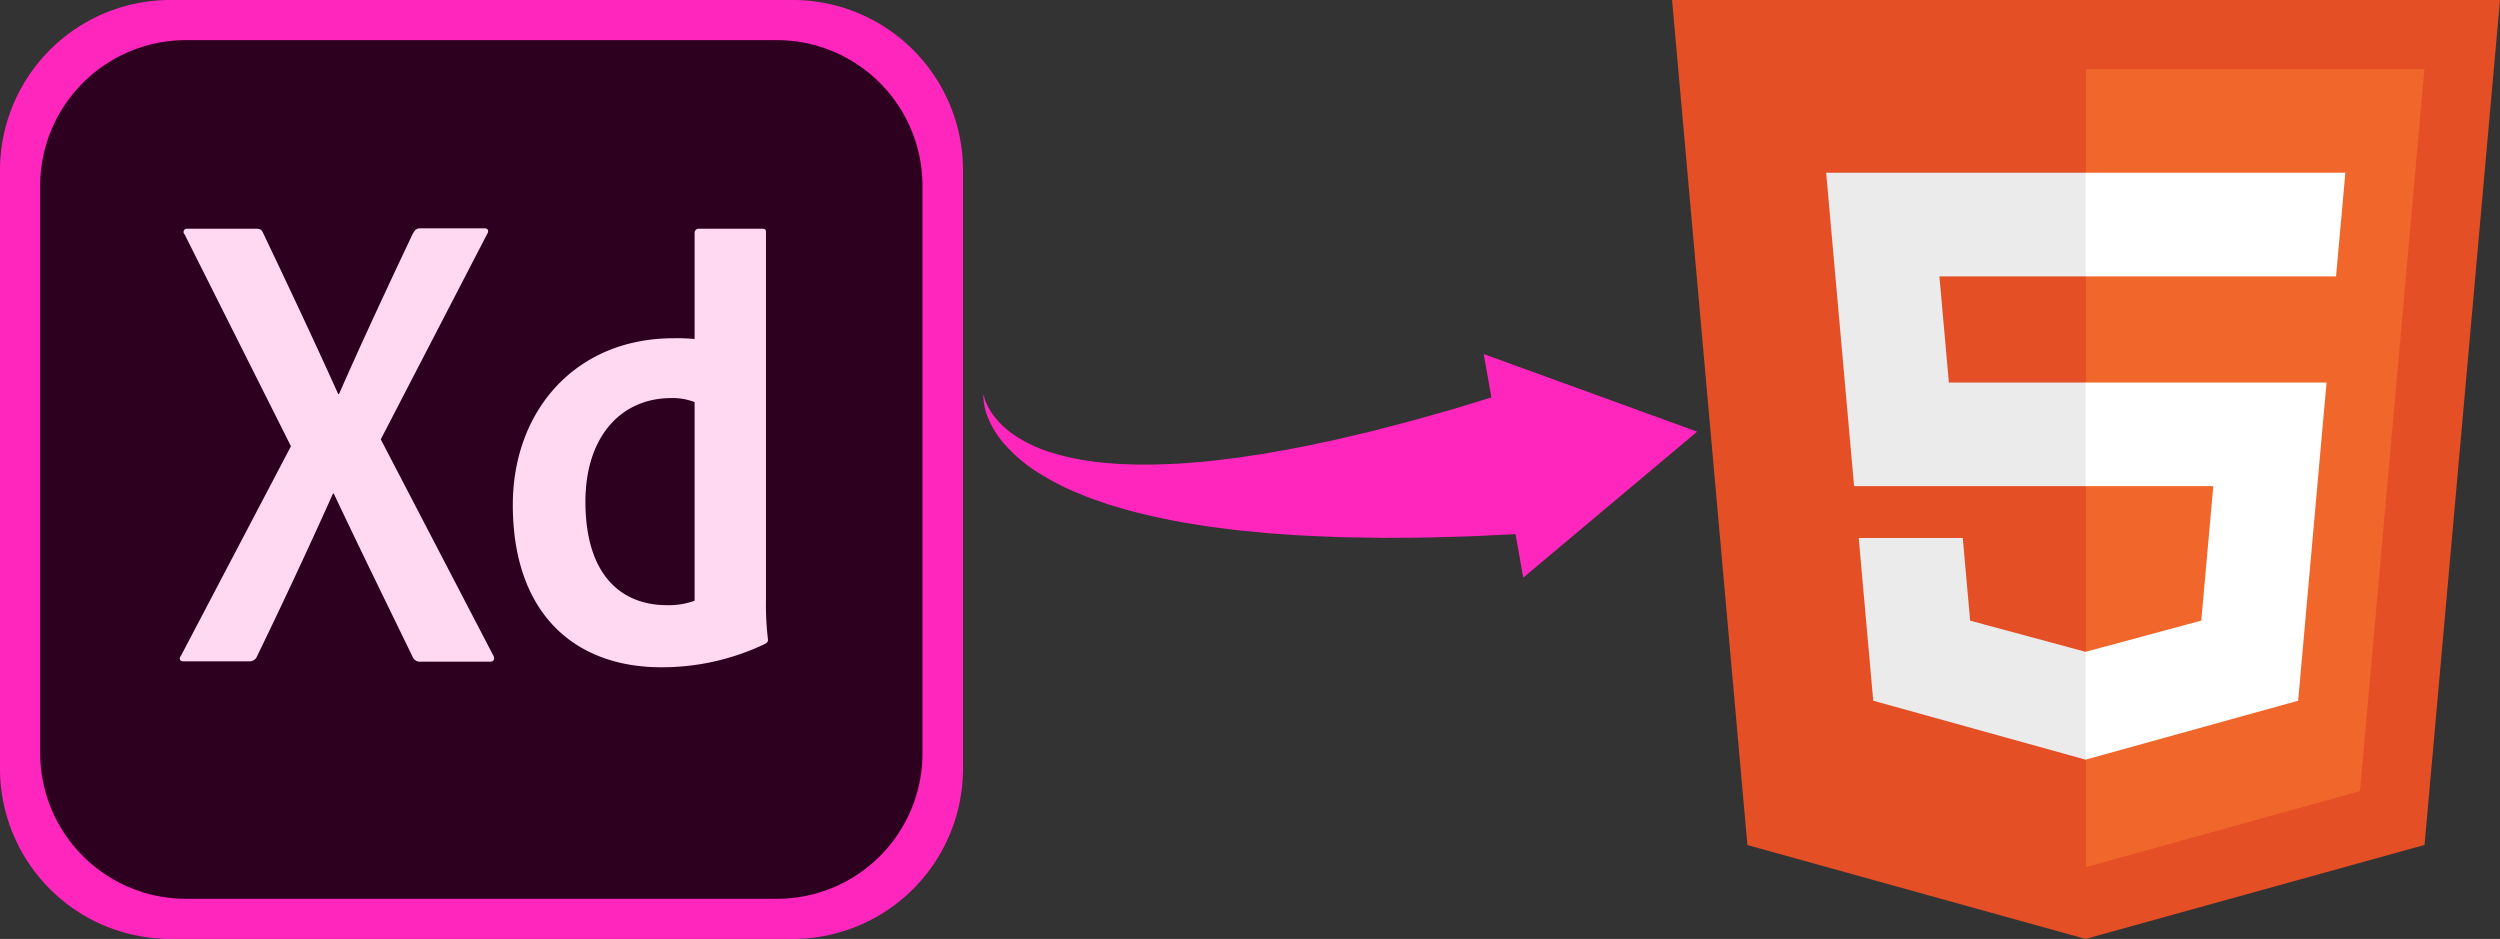 <svg xmlns="http://www.w3.org/2000/svg" width="316.514" height="118.873" viewBox="0 0 316.514 118.873">
  <rect x="0" y="0" width="316.514" height="118.873" fill="#333333" stroke="none"/>
  <g id="Group_78" data-name="Group 78" transform="translate(-1051.5 987.514)">
    <g id="__id8_s1rxtm492" transform="matrix(-0.174, -0.985, 0.985, -0.174, 1129.929, -736.058)">
      <path id="Path_13" data-name="Path 13" d="M170.03,287.911,155.66,263.02H184.4l-14.37,24.891L155.66,263.02H184.4l-14.37,24.891" transform="translate(0 -119.361)" fill="#ff26be"/>
      <path id="Path_14" data-name="Path 14" d="M202.807,80.432a4.051,4.051,0,0,0-.806.073,7.662,7.662,0,0,0-2.113.717,10.735,10.735,0,0,0-2.732,2,17.271,17.271,0,0,0-2.638,3.463,30.133,30.133,0,0,0-2.137,4.717c-.278.888-.6,1.765-.837,2.72-.125.47-.25.943-.379,1.423-.107.488-.214.977-.321,1.475-.43,1.978-.739,4.067-1,6.188-.128,1.059-.208,2.146-.311,3.221s-.134,2.183-.2,3.267l-.046.815-.021.824c-.012.546-.027,1.093-.04,1.636s-.037,1.084-.034,1.63,0,1.09.006,1.63c-.018,2.152.073,4.293.134,6.344.034,1.029.107,2.049.159,3.038s.095,1.957.177,2.906c.159,1.9.278,3.673.437,5.324s.321,3.157.458,4.5.3,2.51.412,3.468l.369,3.016-17.863.076s.143-1.157.4-3.187c.131-1.014.272-2.238.467-3.651s.443-3,.693-4.732.6-3.609.928-5.587c.162-.989.379-2.009.571-3.047.208-1.038.394-2.094.626-3.172.473-2.155.934-4.372,1.517-6.619.14-.562.278-1.123.418-1.691s.308-1.13.464-1.694.314-1.13.473-1.7l.238-.849.263-.846c.36-1.13.69-2.253,1.075-3.371.4-1.114.763-2.22,1.185-3.309.843-2.18,1.722-4.3,2.714-6.307q.376-.746.742-1.484.4-.724.794-1.432c.5-.946,1.105-1.835,1.639-2.7a33.784,33.784,0,0,1,3.624-4.549,19.415,19.415,0,0,1,3.85-3.069,11.925,11.925,0,0,1,3.474-1.414,8.114,8.114,0,0,1,2.36-.192,4.05,4.05,0,0,1,.812.128" transform="translate(-12.38)" fill="#ff26be"/>
    </g>
    <g id="file_type_html_icon_130541" transform="translate(1259.538 -989.514)">
      <path id="Path_15" data-name="Path 15" d="M13.195,108.99,3.655,2H108.476L98.923,108.973,56,120.873Z" transform="translate(0)" fill="#e44f26"/>
      <path id="Path_16" data-name="Path 16" d="M16,105.09l34.685-9.616,8.16-91.413H16Z" transform="translate(40.065 6.689)" fill="#f1662a"/>
      <path id="Path_17" data-name="Path 17" d="M41.152,33.711H23.788l-1.2-13.437H41.152V7.151H8.25l.314,3.524,3.222,36.159H41.152Z" transform="translate(14.913 16.717)" fill="#ebebeb"/>
      <path id="Path_18" data-name="Path 18" d="M38,32.436l-.059.017L23.329,28.509l-.934-10.465H9.221l1.838,20.6,26.882,7.464L38,46.09Z" transform="translate(18.064 52.07)" fill="#ebebeb"/>
      <path id="Path_19" data-name="Path 19" d="M15.989,13.407V26.53H32.147l-1.52,17.02L15.989,47.5V61.152l26.9-7.459.2-2.216L46.17,16.931l.323-3.524h-30.5Z" transform="translate(40.03 37.021)" fill="#fff"/>
      <path id="Path_20" data-name="Path 20" d="M15.989,7.151V20.274h31.7l.263-2.946.6-6.653.314-3.524Z" transform="translate(40.03 16.717)" fill="#fff"/>
    </g>
    <g id="adobe-xd-seeklogo.com" transform="translate(1051.5 -987.514)">
      <path id="Path_21" data-name="Path 21" d="M100.331,118.873H21.59A21.571,21.571,0,0,1,0,97.283V21.59A21.571,21.571,0,0,1,21.59,0h78.742a21.571,21.571,0,0,1,21.59,21.59V97.283A21.571,21.571,0,0,1,100.331,118.873Z" fill="#ff26be"/>
      <path id="Path_22" data-name="Path 22" d="M197.518,212.91H122.639A18.472,18.472,0,0,1,104.2,194.47V122.639A18.472,18.472,0,0,1,122.639,104.2h74.83a18.437,18.437,0,0,1,18.439,18.439v71.782a18.41,18.41,0,0,1-18.391,18.488Z" transform="translate(-99.118 -99.118)" fill="#2e001f"/>
      <path id="Path_23" data-name="Path 23" d="M492.138,619.515l14.226,27.33c.254.4.1.814-.307.814h-8.842a1,1,0,0,1-1.068-.658c-3.253-6.706-6.555-13.411-9.959-20.624h-.1c-3.048,6.808-6.4,13.972-9.651,20.678a.98.98,0,0,1-.917.561h-8.374c-.507,0-.561-.4-.3-.712l13.919-26.52L467.3,593.561a.411.411,0,0,1,.3-.712h8.739c.507,0,.712.1.912.561,3.2,6.706,6.452,13.616,9.5,20.371h.1c2.946-6.706,6.2-13.665,9.349-20.322.254-.4.4-.658.917-.658H505.3c.4,0,.561.307.307.712Zm16.718,8.281c0-11.836,7.876-21.083,20.371-21.083a22.392,22.392,0,0,1,2.643.1v-13.46a.506.506,0,0,1,.507-.507H540.4c.4,0,.507.151.507.4v46.637a36.281,36.281,0,0,0,.254,4.979c0,.307-.1.4-.4.561a30.242,30.242,0,0,1-13.007,2.946c-11.027.044-18.9-6.759-18.9-20.58Zm23.009-13a7.639,7.639,0,0,0-2.946-.507c-6.4,0-10.871,4.926-10.871,13.109,0,9.349,4.575,13.109,10.315,13.109a9.525,9.525,0,0,0,3.506-.561v-25.15Z" transform="translate(-443.93 -563.89)" fill="#ffd9f2"/>
    </g>
  </g>
</svg>
